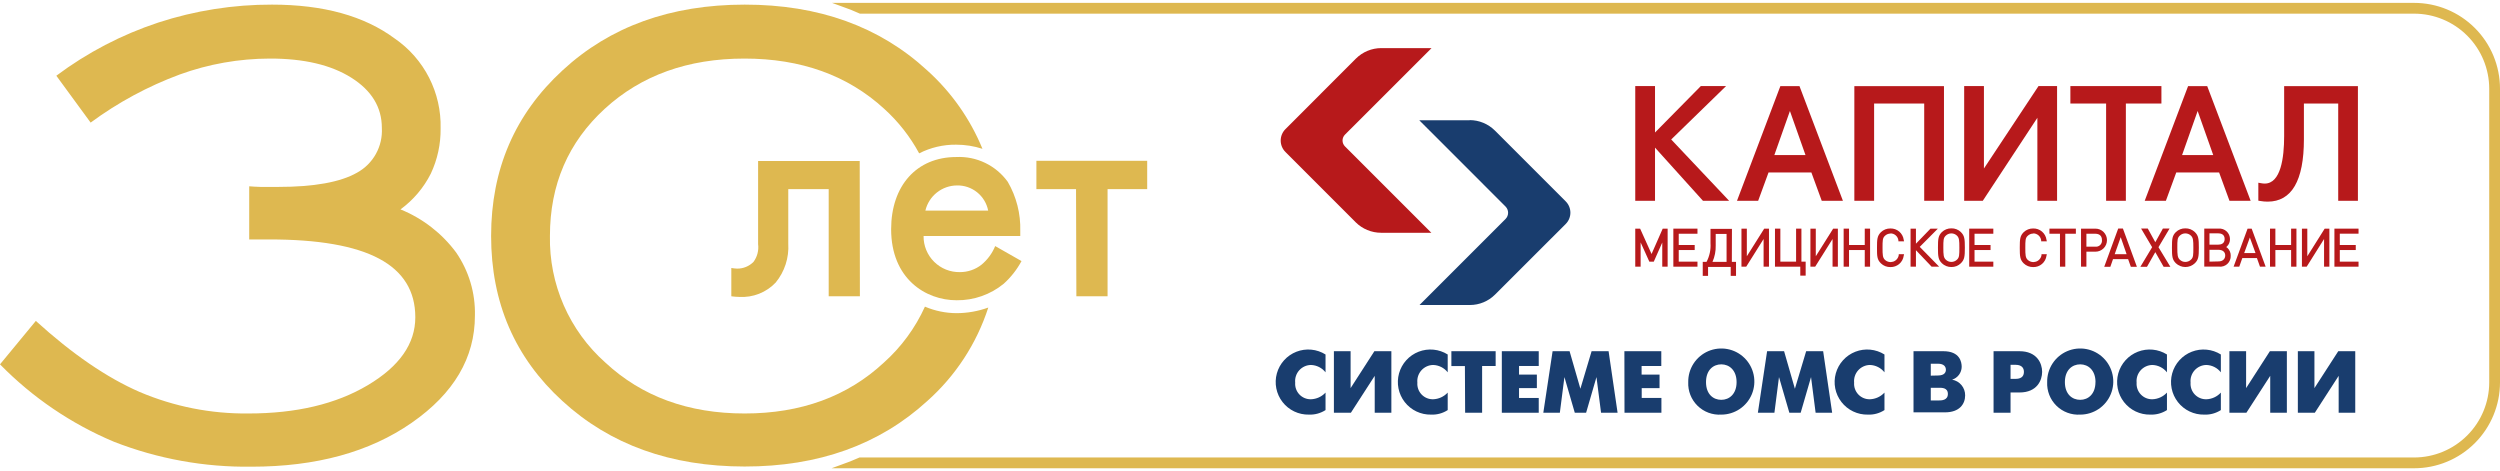 <svg width="541" height="102" viewBox="0 0 541 102" fill="none" xmlns="http://www.w3.org/2000/svg">
<path d="M373.52 18.629H368.056L358.145 28.675V18.629H353.869V43.45H358.145V31.946L368.521 43.45H374.181L361.649 30.182L373.52 18.629Z" fill="#B7191B"/>
<path d="M390.708 33.551H383.97L387.339 24.02L390.708 33.551ZM385.269 18.642L375.885 43.45H380.467L382.709 37.324H391.983L394.224 43.45H398.806L389.41 18.642H385.269Z" fill="#B7191B"/>
<path d="M401.281 43.45H405.557V22.403H416.399V43.45H420.675V18.642H401.281V43.45Z" fill="#B7191B"/>
<path d="M429.322 36.467V18.629H425.047V43.45H429.077L440.887 25.49V43.45H445.151V18.629H441.132L429.322 36.467Z" fill="#B7191B"/>
<path d="M467.731 18.629H448.031V22.403H455.762V43.45H460.037V22.403H467.731V18.629Z" fill="#B7191B"/>
<path d="M478.941 33.551H472.203L475.572 24.02L478.941 33.551ZM473.501 18.642L464.117 43.45H468.699L470.941 37.324H480.215L482.457 43.45H487.039L477.642 18.642H473.501Z" fill="#B7191B"/>
<path d="M494.29 18.642V29.447C494.29 34.139 493.567 39.726 490.075 39.726C489.828 39.724 489.582 39.7 489.34 39.652L488.703 39.542V43.425L489.156 43.499C489.674 43.591 490.199 43.636 490.725 43.634C495.919 43.634 498.565 39.089 498.565 30.158V22.403H505.989V43.45H510.253V18.642H494.29Z" fill="#B7191B"/>
<path d="M357.397 54.966L354.923 49.477H353.869V57.71H355.033V52.455L356.92 56.632H357.875L359.713 52.479V57.71H360.877V49.477H359.811L357.397 54.966Z" fill="#B7191B"/>
<path d="M362.113 57.71H367.332V56.62H363.277V54.108H366.732V53.018H363.277V50.58H367.332V49.477H362.113V57.71Z" fill="#B7191B"/>
<path d="M371.278 53.079V50.629H373.63V56.669H370.58C371.074 55.556 371.313 54.346 371.278 53.128M374.794 49.526H370.151V52.614C370.25 54.019 369.953 55.424 369.293 56.669H368.473V59.695H369.624V57.759H374.525V59.695H375.676V56.669H374.77L374.794 49.526Z" fill="#B7191B"/>
<path d="M378.015 55.456V49.477H376.852V57.71H377.881L381.642 51.719V57.71H382.806V49.477H381.776L378.015 55.456Z" fill="#B7191B"/>
<path d="M389.827 49.477H388.675V56.62H385.269V49.477H384.105V57.71H389.582V59.646H390.745V56.62H389.827V49.477Z" fill="#B7191B"/>
<path d="M392.937 55.456V49.477H391.773V57.71H392.803L396.564 51.719V57.71H397.715V49.477H396.698L392.937 55.456Z" fill="#B7191B"/>
<path d="M403.534 53.018H400.129V49.477H398.965V57.71H400.129V54.108H403.534V57.71H404.686V49.477H403.534V53.018Z" fill="#B7191B"/>
<path d="M409.085 50.506C409.506 50.502 409.913 50.652 410.231 50.927C410.549 51.203 410.756 51.584 410.813 52.001V52.221H412.038L411.964 51.891C411.871 51.199 411.525 50.567 410.994 50.114C410.462 49.662 409.783 49.422 409.085 49.441C408.706 49.432 408.328 49.498 407.975 49.637C407.621 49.776 407.299 49.984 407.027 50.249C406.206 51.07 406.182 51.829 406.182 53.618C406.182 55.407 406.182 56.166 407.027 56.987C407.299 57.252 407.621 57.46 407.975 57.599C408.328 57.738 408.706 57.804 409.085 57.796C409.783 57.814 410.462 57.574 410.994 57.122C411.525 56.669 411.871 56.037 411.964 55.345L412.038 55.002H410.886V55.223C410.832 55.543 410.691 55.843 410.479 56.09C410.268 56.336 409.993 56.52 409.684 56.623C409.375 56.724 409.045 56.74 408.728 56.669C408.411 56.597 408.119 56.44 407.885 56.215C407.419 55.75 407.382 55.198 407.382 53.63C407.382 52.062 407.382 51.523 407.885 51.045C408.211 50.723 408.651 50.542 409.11 50.543" fill="#B7191B"/>
<path d="M419.35 49.477H417.758L414.609 52.736V49.477H413.445V57.71H414.609V54.145L418.003 57.71H419.632L415.43 53.422L419.35 49.477Z" fill="#B7191B"/>
<path d="M422.278 50.507C422.737 50.506 423.177 50.687 423.504 51.009C423.969 51.487 424.006 52.026 424.006 53.594C424.006 55.162 424.006 55.713 423.504 56.179C423.177 56.501 422.737 56.682 422.278 56.681C422.051 56.684 421.825 56.641 421.615 56.555C421.404 56.468 421.213 56.341 421.053 56.179C420.588 55.713 420.539 55.162 420.539 53.594C420.539 52.026 420.539 51.487 421.053 51.009C421.213 50.847 421.404 50.719 421.615 50.633C421.825 50.547 422.051 50.504 422.278 50.507ZM422.278 49.416C421.899 49.409 421.522 49.476 421.169 49.615C420.815 49.754 420.493 49.961 420.22 50.225C419.436 51.009 419.375 51.695 419.375 53.594C419.375 55.493 419.436 56.179 420.22 56.963C420.493 57.228 420.815 57.437 421.168 57.578C421.521 57.719 421.898 57.789 422.278 57.784C422.659 57.792 423.037 57.723 423.391 57.582C423.744 57.441 424.066 57.23 424.337 56.963C425.121 56.179 425.194 55.493 425.194 53.594C425.194 51.695 425.121 51.009 424.337 50.225C424.065 49.959 423.743 49.751 423.389 49.612C423.036 49.473 422.658 49.407 422.278 49.416Z" fill="#B7191B"/>
<path d="M426.137 57.71H431.356V56.62H427.288V54.108H430.755V53.018H427.288V50.58H431.356V49.477H426.137V57.71Z" fill="#B7191B"/>
<path d="M439.982 50.506C440.402 50.502 440.81 50.652 441.128 50.927C441.446 51.203 441.652 51.584 441.709 52.001V52.221H442.934L442.861 51.891C442.767 51.199 442.422 50.567 441.89 50.114C441.359 49.662 440.679 49.422 439.982 49.441C439.602 49.433 439.225 49.501 438.872 49.639C438.519 49.778 438.196 49.985 437.923 50.249C437.139 51.033 437.078 51.719 437.078 53.618C437.078 55.517 437.139 56.203 437.923 56.987C438.196 57.251 438.519 57.458 438.872 57.597C439.225 57.736 439.602 57.803 439.982 57.796C440.679 57.814 441.359 57.574 441.89 57.122C442.422 56.669 442.767 56.037 442.861 55.345L442.934 55.002H441.782V55.223C441.728 55.543 441.588 55.843 441.376 56.09C441.164 56.336 440.889 56.52 440.58 56.623C440.272 56.724 439.941 56.74 439.624 56.669C439.307 56.597 439.016 56.44 438.781 56.215C438.315 55.75 438.279 55.198 438.279 53.63C438.279 52.062 438.279 51.523 438.781 51.045C439.107 50.723 439.547 50.542 440.006 50.543" fill="#B7191B"/>
<path d="M443.498 50.58H445.777V57.71H446.928V50.58H449.219V49.477H443.498V50.58Z" fill="#B7191B"/>
<path d="M451.498 50.58H453.372C454.058 50.58 454.867 50.813 454.867 51.977C454.884 52.173 454.856 52.371 454.786 52.555C454.715 52.739 454.604 52.905 454.46 53.039C454.316 53.174 454.143 53.274 453.955 53.332C453.766 53.39 453.567 53.404 453.372 53.373H451.498V50.58ZM453.433 49.477H450.334V57.71H451.498V54.464H453.458C454.119 54.464 454.753 54.201 455.221 53.733C455.688 53.266 455.951 52.632 455.951 51.971C455.951 51.309 455.688 50.675 455.221 50.208C454.753 49.74 454.119 49.477 453.458 49.477" fill="#B7191B"/>
<path d="M472.913 50.506C473.372 50.506 473.812 50.686 474.138 51.009C474.604 51.486 474.641 52.026 474.641 53.594C474.641 55.162 474.641 55.713 474.138 56.179C473.812 56.501 473.372 56.681 472.913 56.681C472.686 56.684 472.46 56.641 472.249 56.555C472.039 56.468 471.848 56.34 471.688 56.179C471.223 55.713 471.174 55.162 471.174 53.594C471.174 52.026 471.174 51.486 471.688 51.009C471.848 50.847 472.039 50.719 472.249 50.633C472.46 50.546 472.686 50.503 472.913 50.506ZM472.913 49.416C472.534 49.409 472.157 49.476 471.803 49.615C471.45 49.754 471.128 49.961 470.855 50.225C470.071 51.009 470.01 51.695 470.01 53.594C470.01 55.493 470.071 56.179 470.855 56.963C471.411 57.49 472.147 57.784 472.913 57.784C473.679 57.784 474.416 57.49 474.971 56.963C475.755 56.179 475.829 55.493 475.829 53.594C475.829 51.695 475.755 51.009 474.971 50.225C474.699 49.96 474.377 49.752 474.024 49.613C473.67 49.474 473.293 49.407 472.913 49.416Z" fill="#B7191B"/>
<path d="M478.131 56.62V54.059H480.091C480.998 54.059 481.537 54.537 481.537 55.284C481.537 56.032 480.998 56.571 480.091 56.571L478.131 56.62ZM480.005 52.944H478.131V50.494H480.005C480.532 50.494 481.414 50.653 481.414 51.719C481.414 52.785 480.532 52.944 480.005 52.944ZM481.733 53.471L481.904 53.336C482.121 53.13 482.292 52.881 482.406 52.604C482.52 52.328 482.574 52.031 482.566 51.731C482.565 51.418 482.5 51.109 482.374 50.822C482.248 50.535 482.064 50.277 481.834 50.065C481.605 49.852 481.333 49.689 481.038 49.586C480.742 49.483 480.428 49.441 480.116 49.465H477.004V57.698H480.189C480.516 57.737 480.847 57.705 481.161 57.603C481.474 57.502 481.761 57.333 482.002 57.109C482.244 56.886 482.433 56.612 482.558 56.307C482.683 56.003 482.74 55.674 482.725 55.346C482.736 55.032 482.68 54.72 482.559 54.43C482.439 54.141 482.257 53.88 482.027 53.667C481.947 53.594 481.861 53.529 481.77 53.471" fill="#B7191B"/>
<path d="M485.642 54.758L486.868 51.401L488.093 54.758H485.642ZM486.378 49.477L483.352 57.71H484.577L485.238 55.848H488.399L489.061 57.71H490.286L487.26 49.477H486.378Z" fill="#B7191B"/>
<path d="M495.798 53.018H492.392V49.477H491.229V57.71H492.392V54.108H495.798V57.71H496.95V49.477H495.798V53.018Z" fill="#B7191B"/>
<path d="M499.301 55.456V49.477H498.137V57.71H499.166L502.927 51.719V57.71H504.078V49.477H503.062L499.301 55.456Z" fill="#B7191B"/>
<path d="M505.168 49.477V57.71H510.387V56.62H506.332V54.108H509.787V53.018H506.332V50.568H510.387V49.477H505.168Z" fill="#B7191B"/>
<path d="M458.921 51.327L457.622 55.003H460.195L458.921 51.327ZM461.113 57.735L460.525 56.081H457.254L456.679 57.735H455.355L458.381 49.453H459.398L462.424 57.735H461.113Z" fill="#B7191B"/>
<path d="M468.209 57.735L466.408 54.562L464.607 57.735H463.174L465.722 53.496L463.333 49.453H464.779L466.408 52.418L468.05 49.453H469.495L467.094 53.496L469.667 57.735H468.209Z" fill="#B7191B"/>
<path d="M318.036 26.029H307.133L325.803 44.7C326.156 45.057 326.353 45.539 326.353 46.041C326.353 46.543 326.156 47.025 325.803 47.382L307.182 66.004H318.085C320.126 66.004 322.082 65.193 323.525 63.75L338.814 48.473C339.137 48.152 339.393 47.77 339.568 47.349C339.743 46.929 339.833 46.478 339.833 46.023C339.833 45.567 339.743 45.116 339.568 44.696C339.393 44.275 339.137 43.893 338.814 43.572L323.488 28.246C322.039 26.806 320.079 25.996 318.036 25.992" fill="#193D6E"/>
<path d="M309.791 10.409H298.924C297.901 10.408 296.887 10.609 295.941 11C294.995 11.391 294.136 11.964 293.411 12.688L278.183 27.928C277.854 28.253 277.592 28.64 277.413 29.067C277.235 29.494 277.143 29.952 277.143 30.415C277.143 30.878 277.235 31.336 277.413 31.763C277.592 32.19 277.854 32.577 278.183 32.902L293.362 48.093C294.827 49.551 296.809 50.371 298.875 50.372H309.742L291.059 31.689C290.89 31.521 290.756 31.322 290.664 31.102C290.572 30.883 290.525 30.647 290.525 30.409C290.525 30.171 290.572 29.935 290.664 29.715C290.756 29.495 290.89 29.296 291.059 29.128L309.791 10.409Z" fill="#B7191B"/>
<path d="M7.755 69.447C15.661 76.626 23.158 81.755 30.248 84.834C37.676 87.987 45.676 89.568 53.745 89.477C64.118 89.477 72.734 87.435 79.595 83.351C86.455 79.268 89.881 74.367 89.873 68.65C89.873 62.982 87.26 58.755 82.033 55.97C76.805 53.185 68.855 51.801 58.18 51.817H53.929V40.314C54.652 40.375 55.46 40.424 56.379 40.448C57.298 40.473 58.56 40.448 60.189 40.448C67.964 40.448 73.653 39.423 77.255 37.373C78.975 36.432 80.394 35.022 81.346 33.306C82.298 31.591 82.744 29.641 82.633 27.683C82.633 23.215 80.432 19.593 76.03 16.816C71.627 14.039 65.739 12.659 58.364 12.675C51.724 12.688 45.138 13.852 38.897 16.118C32.013 18.668 25.521 22.173 19.614 26.531L12.19 16.387C18.87 11.386 26.317 7.501 34.242 4.884C42.191 2.289 50.504 0.978 58.866 1C69.982 1 78.839 3.45 85.438 8.351C88.574 10.509 91.123 13.414 92.853 16.805C94.584 20.195 95.442 23.963 95.349 27.769C95.394 31.154 94.669 34.505 93.23 37.569C91.687 40.635 89.436 43.29 86.663 45.312C91.457 47.255 95.624 50.481 98.706 54.635C101.467 58.646 102.891 63.427 102.773 68.295C102.773 77.418 98.216 85.148 89.101 91.486C79.987 97.824 68.43 100.993 54.431 100.993C44.257 101.13 34.153 99.3 24.674 95.602C15.414 91.716 7.025 86.018 0 78.843L7.755 69.447Z" fill="#DEB850"/>
<path d="M186.08 64.105H179.33V40.926H170.582V52.724C170.769 55.772 169.797 58.778 167.863 61.14C166.856 62.202 165.629 63.031 164.268 63.568C162.908 64.106 161.446 64.339 159.985 64.252C159.407 64.244 158.83 64.199 158.258 64.117V57.992C158.663 58.065 159.072 58.11 159.483 58.127C160.147 58.139 160.806 58.016 161.421 57.765C162.036 57.514 162.594 57.141 163.06 56.669C163.876 55.563 164.231 54.184 164.053 52.822V34.837H186.043L186.08 64.105Z" fill="#DEB850"/>
<path d="M221.056 56.497C220.064 58.339 218.763 59.997 217.209 61.398C214.338 63.751 210.729 65.018 207.016 64.975C200.254 64.975 192.842 60.27 192.842 49.612C192.842 40.203 198.342 33.98 206.943 33.98C209.099 33.876 211.247 34.313 213.192 35.25C215.136 36.187 216.816 37.595 218.079 39.346C219.957 42.577 220.895 46.268 220.786 50.004V51.07H199.862C199.848 52.105 200.043 53.133 200.435 54.091C200.827 55.049 201.408 55.919 202.143 56.648C202.878 57.378 203.752 57.952 204.713 58.336C205.675 58.721 206.704 58.907 207.739 58.886C209.421 58.889 211.056 58.329 212.382 57.294C213.693 56.213 214.716 54.824 215.359 53.251L221.056 56.497ZM213.84 45.569C213.534 44.011 212.688 42.611 211.451 41.616C210.214 40.621 208.665 40.094 207.077 40.13C205.495 40.142 203.963 40.685 202.726 41.671C201.489 42.657 200.618 44.03 200.254 45.569H213.84Z" fill="#DEB850"/>
<path d="M207.017 67.768C204.659 67.761 202.327 67.282 200.157 66.359C198.07 70.961 195.05 75.079 191.287 78.451C183.381 85.802 173.331 89.477 161.137 89.477C148.943 89.477 138.894 85.802 130.988 78.451C127.13 75.022 124.062 70.797 121.993 66.068C119.925 61.339 118.906 56.218 119.006 51.058C119.006 39.959 122.959 30.787 130.865 23.542C138.771 16.298 148.85 12.675 161.1 12.675C173.351 12.675 183.43 16.298 191.336 23.542C194.387 26.304 196.948 29.564 198.907 33.184C201.382 31.92 204.128 31.277 206.907 31.309C208.841 31.306 210.764 31.608 212.604 32.204C209.939 25.71 205.843 19.902 200.622 15.211C190.315 5.729 177.153 0.992 161.137 1C145.121 1.009 131.992 5.746 121.75 15.211C111.435 24.686 106.277 36.634 106.277 51.058C106.277 65.481 111.423 77.389 121.714 86.782C132.004 96.223 145.146 100.948 161.137 100.956C177.129 100.964 190.303 96.24 200.659 86.782C206.784 81.336 211.343 74.353 213.865 66.555C211.669 67.351 209.353 67.761 207.017 67.768Z" fill="#DEB850"/>
<path d="M232.853 40.926H224.277V34.801H248.253V40.926H239.677V64.105H232.927L232.853 40.926Z" fill="#DEB850"/>
<path d="M286.846 88.742C285.774 89.431 284.517 89.773 283.244 89.722C282.147 89.744 281.06 89.509 280.069 89.037C279.079 88.564 278.213 87.867 277.54 87C276.866 86.133 276.405 85.121 276.192 84.045C275.98 82.969 276.021 81.857 276.314 80.8C276.607 79.742 277.143 78.767 277.879 77.954C278.615 77.14 279.531 76.509 280.554 76.112C281.577 75.715 282.678 75.562 283.771 75.666C284.863 75.77 285.916 76.128 286.846 76.711V80.57C286.467 80.09 285.988 79.699 285.442 79.424C284.896 79.149 284.296 78.997 283.685 78.978C283.204 78.986 282.73 79.093 282.292 79.293C281.855 79.494 281.464 79.783 281.144 80.142C280.824 80.501 280.582 80.923 280.433 81.38C280.284 81.838 280.232 82.321 280.279 82.8C280.243 83.266 280.305 83.734 280.461 84.174C280.617 84.614 280.863 85.017 281.184 85.356C281.505 85.695 281.893 85.964 282.324 86.144C282.755 86.324 283.218 86.412 283.685 86.402C284.281 86.382 284.868 86.244 285.41 85.996C285.953 85.748 286.441 85.394 286.846 84.956V88.742Z" fill="#193D6E"/>
<path d="M292.27 76.001V83.988L297.416 76.001H301.091V89.318H297.489V81.33L292.332 89.318H288.656V76.001H292.27Z" fill="#193D6E"/>
<path d="M313.283 88.742C312.214 89.435 310.955 89.778 309.682 89.722C308.584 89.744 307.497 89.509 306.507 89.037C305.517 88.564 304.65 87.867 303.977 87C303.304 86.133 302.843 85.121 302.63 84.045C302.417 82.969 302.459 81.857 302.751 80.8C303.044 79.742 303.58 78.767 304.316 77.954C305.052 77.14 305.968 76.509 306.991 76.112C308.014 75.715 309.116 75.562 310.208 75.666C311.301 75.77 312.354 76.128 313.283 76.711V80.57C312.906 80.089 312.427 79.697 311.881 79.422C311.334 79.147 310.734 78.995 310.123 78.978C309.642 78.987 309.169 79.096 308.732 79.297C308.296 79.498 307.905 79.787 307.586 80.146C307.266 80.505 307.024 80.926 306.874 81.382C306.725 81.839 306.671 82.322 306.717 82.8C306.681 83.266 306.743 83.734 306.898 84.174C307.054 84.614 307.3 85.017 307.621 85.356C307.942 85.695 308.33 85.964 308.761 86.144C309.192 86.324 309.656 86.412 310.123 86.402C310.719 86.382 311.305 86.244 311.848 85.996C312.39 85.748 312.878 85.394 313.283 84.956V88.742Z" fill="#193D6E"/>
<path d="M317.006 79.223H314.078V76.001H323.658V79.198H320.73V89.318H317.055L317.006 79.223Z" fill="#193D6E"/>
<path d="M324.994 76.001H332.982V79.198H328.718V81.061H332.577V83.988H328.718V86.12H332.982V89.318H324.994V76.001Z" fill="#193D6E"/>
<path d="M335.982 76.001H339.657L341.997 84.123L344.423 76.001H348.098L350.046 89.318H346.469L345.476 81.6L343.234 89.318H340.784L338.542 81.6L337.55 89.318H333.973L335.982 76.001Z" fill="#193D6E"/>
<path d="M351.518 76.001H359.505V79.198H355.242V81.061H359.125V83.988H355.266V86.12H359.53V89.318H351.542L351.518 76.001Z" fill="#193D6E"/>
<path d="M365.335 82.69C365.311 81.27 365.71 79.875 366.481 78.682C367.252 77.49 368.361 76.554 369.666 75.993C370.971 75.433 372.413 75.274 373.809 75.536C375.205 75.798 376.491 76.469 377.504 77.465C378.517 78.46 379.21 79.735 379.497 81.126C379.783 82.517 379.648 83.962 379.111 85.276C378.573 86.591 377.656 87.715 376.477 88.507C375.298 89.299 373.91 89.722 372.49 89.722C371.545 89.781 370.599 89.641 369.712 89.311C368.825 88.98 368.018 88.466 367.343 87.803C366.668 87.139 366.14 86.341 365.794 85.46C365.448 84.579 365.292 83.635 365.335 82.69ZM375.797 82.69C375.797 80.117 374.217 78.843 372.49 78.843C370.762 78.843 369.182 80.068 369.182 82.69C369.182 85.312 370.75 86.524 372.49 86.524C374.229 86.524 375.797 85.25 375.797 82.69Z" fill="#193D6E"/>
<path d="M382.401 76.001H386.077L388.416 84.123L390.854 76.001H394.53L396.478 89.318H392.9L391.908 81.6L389.666 89.318H387.216L384.974 81.6L383.982 89.318H380.404L382.401 76.001Z" fill="#193D6E"/>
<path d="M407.799 88.742C406.73 89.435 405.471 89.778 404.197 89.722C403.1 89.744 402.013 89.509 401.023 89.037C400.032 88.564 399.166 87.867 398.493 87C397.82 86.133 397.358 85.121 397.145 84.045C396.933 82.969 396.974 81.857 397.267 80.8C397.56 79.742 398.096 78.767 398.832 77.954C399.568 77.14 400.484 76.509 401.507 76.112C402.53 75.715 403.632 75.562 404.724 75.666C405.816 75.77 406.869 76.128 407.799 76.711V80.57C407.421 80.089 406.942 79.697 406.396 79.422C405.85 79.147 405.25 78.995 404.638 78.978C404.158 78.987 403.684 79.096 403.248 79.297C402.811 79.498 402.421 79.787 402.101 80.146C401.782 80.505 401.539 80.926 401.39 81.382C401.24 81.839 401.187 82.322 401.232 82.8C401.196 83.266 401.258 83.734 401.414 84.174C401.57 84.614 401.816 85.017 402.137 85.356C402.458 85.695 402.846 85.964 403.277 86.144C403.708 86.324 404.171 86.412 404.638 86.402C405.235 86.382 405.821 86.244 406.364 85.996C406.906 85.748 407.394 85.394 407.799 84.956V88.742Z" fill="#193D6E"/>
<path d="M420.54 76.001C424.142 76.001 424.51 78.365 424.51 79.394C424.497 80.014 424.291 80.615 423.92 81.112C423.548 81.608 423.03 81.976 422.439 82.163C423.235 82.302 423.955 82.72 424.472 83.342C424.988 83.964 425.266 84.749 425.257 85.557C425.257 87.431 424.032 89.232 420.896 89.232H414.084V76.001H420.54ZM419.376 81.257C420.834 81.257 421.092 80.497 421.092 80.031C421.092 79.333 420.651 78.708 419.376 78.708H417.821V81.293L419.376 81.257ZM419.523 86.659C420.099 86.659 421.52 86.659 421.52 85.25C421.52 83.841 420.136 83.915 419.523 83.915H417.821V86.659H419.523Z" fill="#193D6E"/>
<path d="M431.406 76.001H437.017C440.803 76.001 441.918 78.635 441.918 80.46C441.918 82.285 440.839 84.932 437.017 84.932H435.082V89.318H431.406V76.001ZM435.082 81.992H436.147C437.814 81.992 437.973 81.024 437.973 80.46C437.973 79.897 437.752 78.941 436.147 78.941H435.082V81.992Z" fill="#193D6E"/>
<path d="M443.007 82.69C442.983 81.27 443.382 79.875 444.153 78.682C444.924 77.49 446.033 76.554 447.338 75.993C448.643 75.433 450.085 75.274 451.481 75.536C452.877 75.798 454.163 76.469 455.176 77.465C456.189 78.46 456.882 79.735 457.168 81.126C457.455 82.517 457.32 83.962 456.782 85.276C456.245 86.591 455.328 87.715 454.149 88.507C452.97 89.299 451.582 89.722 450.162 89.722C449.217 89.781 448.271 89.641 447.384 89.311C446.497 88.98 445.69 88.466 445.015 87.803C444.34 87.139 443.812 86.341 443.466 85.46C443.12 84.579 442.964 83.635 443.007 82.69ZM453.469 82.69C453.469 80.117 451.889 78.843 450.162 78.843C448.434 78.843 446.842 80.068 446.842 82.69C446.842 85.312 448.422 86.524 450.162 86.524C451.901 86.524 453.457 85.25 453.457 82.69H453.469Z" fill="#193D6E"/>
<path d="M468.93 88.742C467.858 89.431 466.601 89.773 465.328 89.722C464.231 89.744 463.144 89.509 462.153 89.037C461.163 88.564 460.297 87.867 459.624 87C458.95 86.133 458.489 85.121 458.276 84.045C458.064 82.969 458.105 81.857 458.398 80.8C458.691 79.742 459.227 78.767 459.963 77.954C460.699 77.14 461.615 76.509 462.638 76.112C463.661 75.715 464.762 75.562 465.855 75.666C466.947 75.77 468 76.128 468.93 76.711V80.57C468.551 80.09 468.072 79.699 467.526 79.424C466.98 79.149 466.38 78.996 465.769 78.978C465.288 78.986 464.814 79.093 464.376 79.293C463.939 79.494 463.548 79.783 463.228 80.142C462.908 80.501 462.666 80.923 462.517 81.38C462.368 81.838 462.316 82.321 462.363 82.8C462.327 83.266 462.389 83.734 462.545 84.174C462.701 84.614 462.947 85.017 463.268 85.356C463.589 85.695 463.977 85.964 464.408 86.144C464.838 86.324 465.302 86.412 465.769 86.402C466.365 86.382 466.952 86.244 467.494 85.996C468.037 85.748 468.525 85.394 468.93 84.956V88.742Z" fill="#193D6E"/>
<path d="M480.594 88.742C479.528 89.433 478.273 89.775 477.004 89.722C475.906 89.746 474.818 89.513 473.827 89.041C472.835 88.57 471.968 87.874 471.293 87.007C470.619 86.141 470.156 85.13 469.942 84.053C469.728 82.976 469.768 81.864 470.06 80.806C470.352 79.748 470.888 78.772 471.623 77.957C472.359 77.143 473.276 76.511 474.299 76.114C475.322 75.716 476.424 75.563 477.517 75.667C478.61 75.77 479.663 76.128 480.594 76.711V80.57C480.218 80.09 479.742 79.697 479.197 79.422C478.653 79.147 478.055 78.995 477.445 78.978C476.964 78.986 476.49 79.093 476.052 79.294C475.615 79.494 475.224 79.783 474.904 80.142C474.584 80.501 474.342 80.923 474.193 81.38C474.044 81.838 473.992 82.321 474.039 82.8C474.003 83.266 474.065 83.734 474.221 84.174C474.377 84.614 474.623 85.017 474.944 85.356C475.264 85.695 475.653 85.964 476.084 86.144C476.514 86.324 476.978 86.412 477.445 86.402C478.04 86.384 478.625 86.247 479.166 85.998C479.707 85.75 480.192 85.396 480.594 84.956V88.742Z" fill="#193D6E"/>
<path d="M486.057 76.001V83.988L491.203 76.001H494.878V89.318H491.276V81.33L486.119 89.318H482.443V76.001H486.057Z" fill="#193D6E"/>
<path d="M500.843 76.001V83.988L506.001 76.001H509.676V89.318H506.087V81.33L500.929 89.318H497.254V76.001H500.843Z" fill="#193D6E"/>
<path d="M522.42 1H182.235C183.582 1.478 184.881 2.005 186.167 2.581H522.42C526.826 2.584 531.051 4.335 534.167 7.449C537.284 10.564 539.038 14.787 539.044 19.193V82.751C539.038 87.158 537.284 91.383 534.168 94.499C531.052 97.616 526.827 99.369 522.42 99.376H186.069C184.783 99.939 183.484 100.478 182.137 100.956H522.42C527.248 100.956 531.879 99.038 535.293 95.624C538.707 92.21 540.625 87.579 540.625 82.751V19.193C540.625 16.803 540.154 14.436 539.239 12.228C538.324 10.02 536.983 8.014 535.292 6.325C533.601 4.635 531.594 3.295 529.386 2.382C527.177 1.468 524.81 0.999 522.42 1Z" fill="#DEB850" stroke="#DEB850" stroke-width="0.75" stroke-miterlimit="10"/>
</svg>

